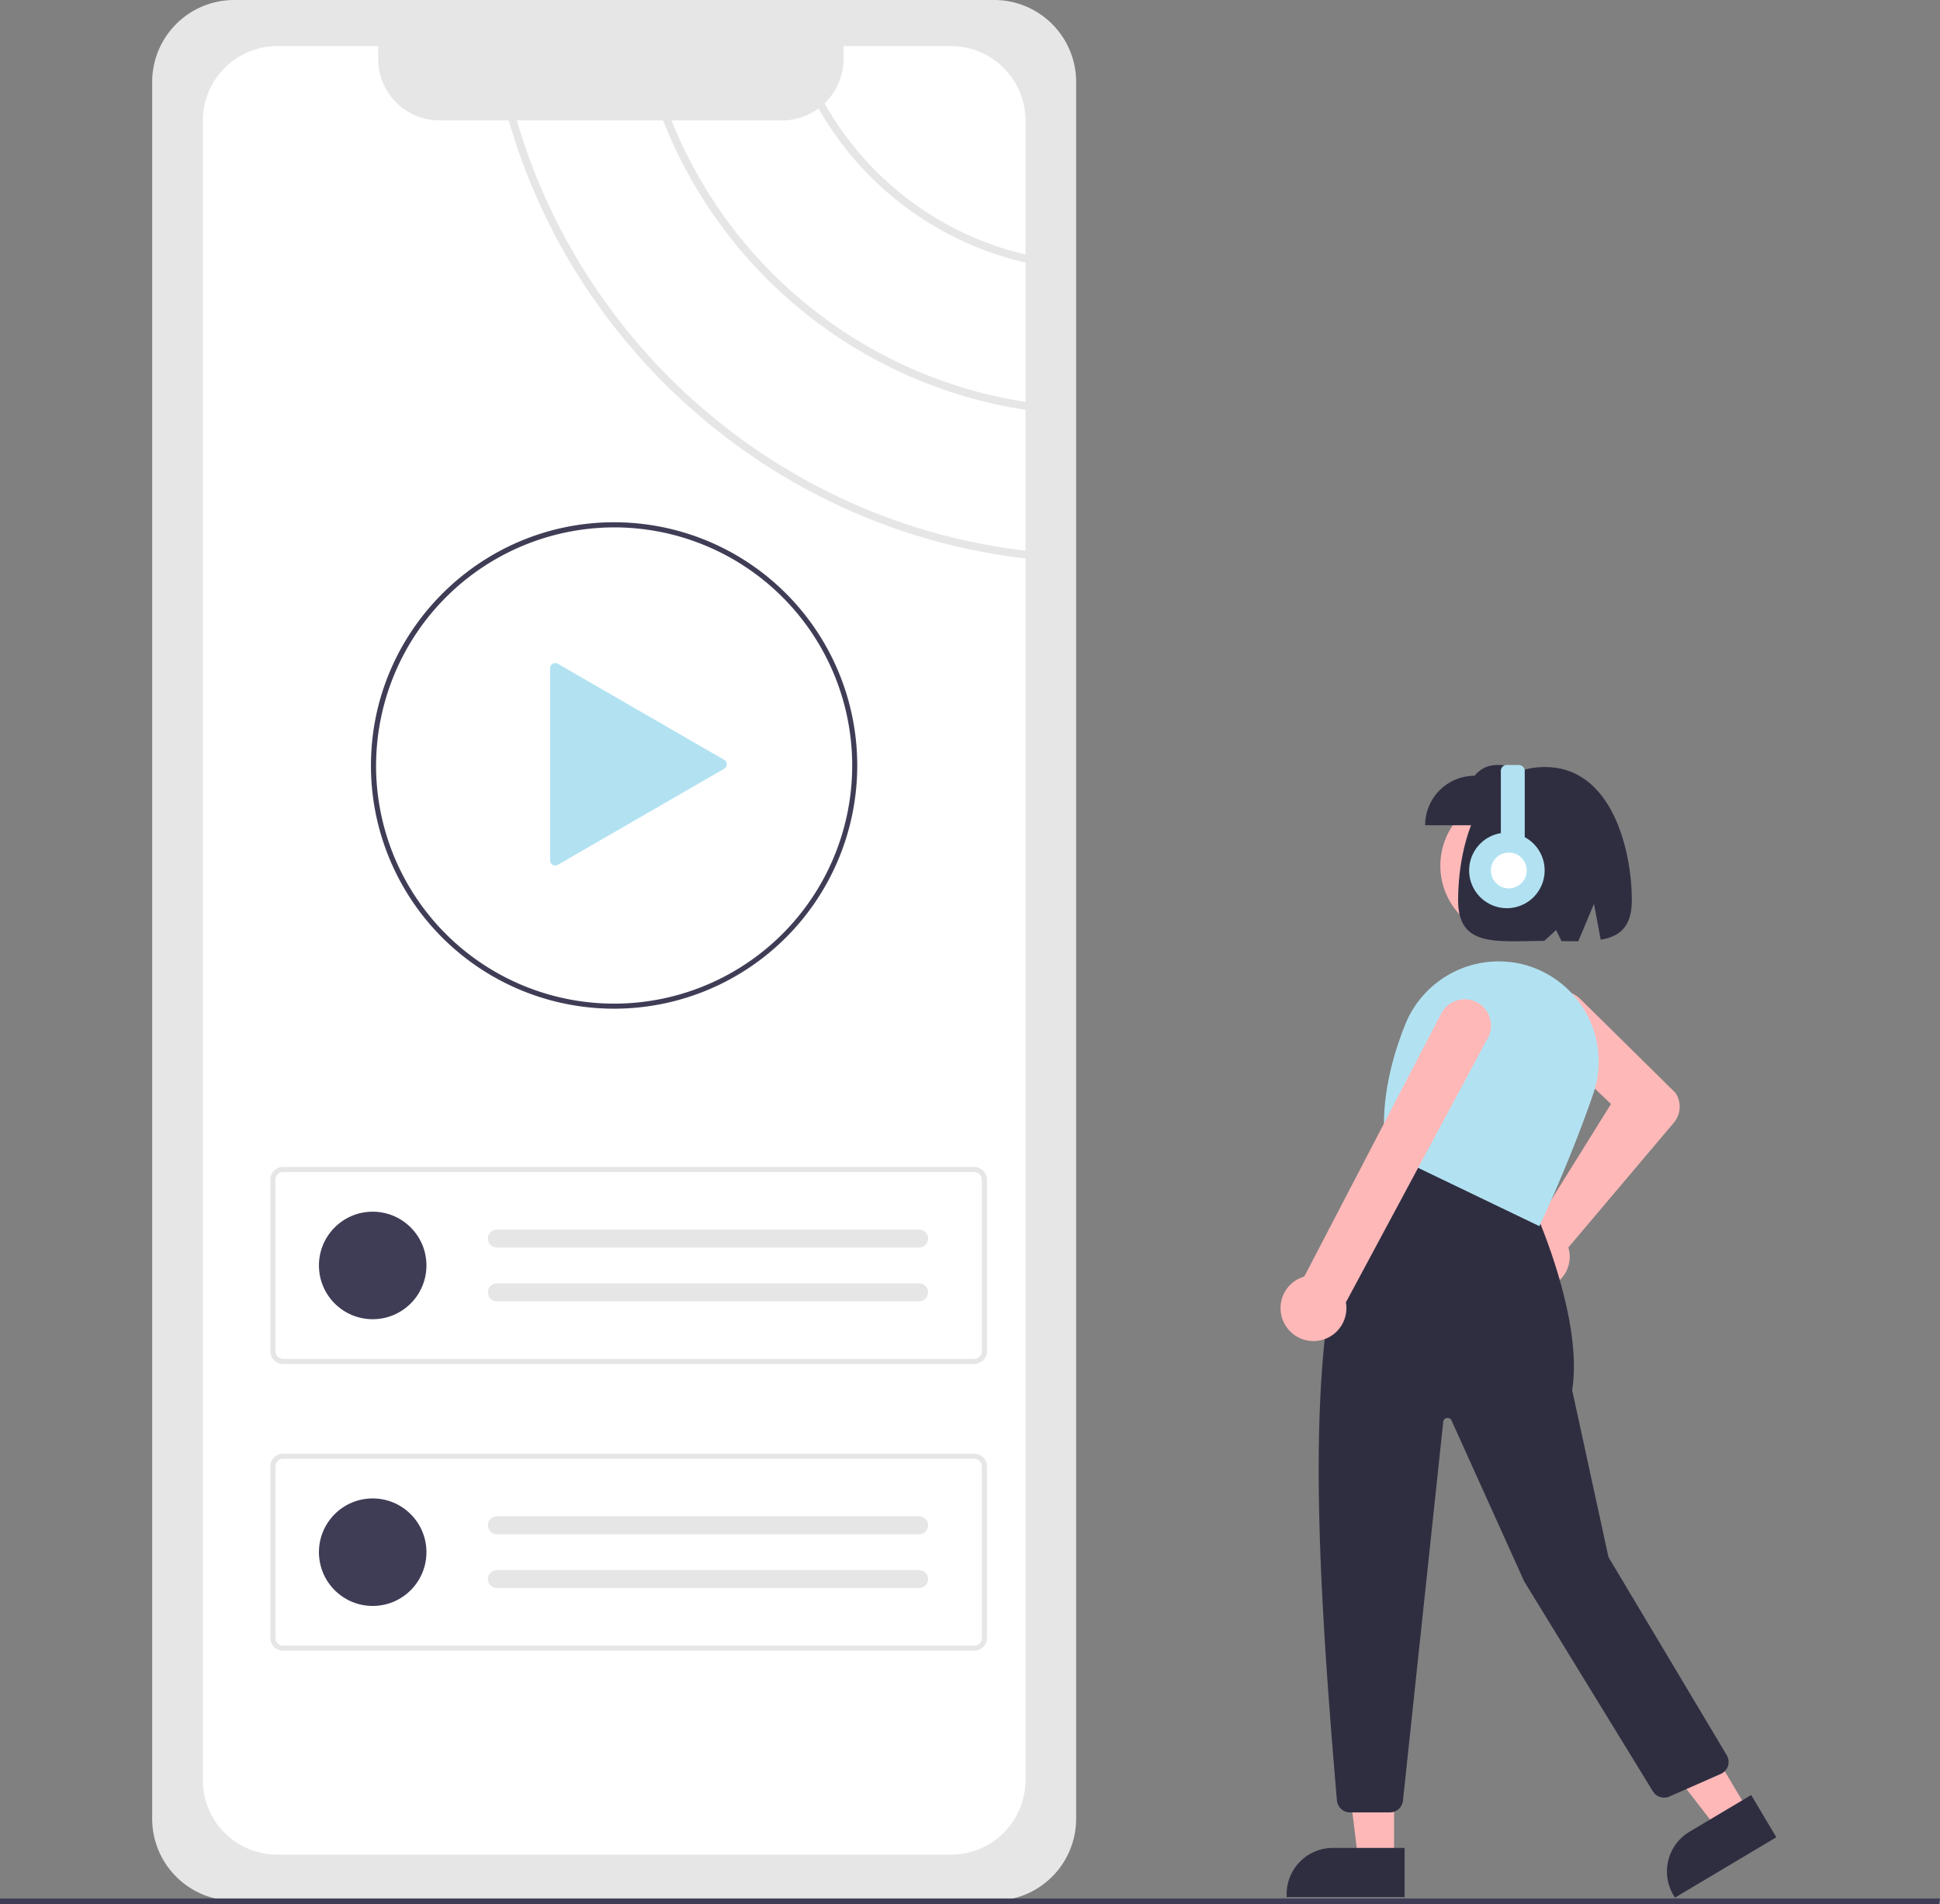 <svg xmlns="http://www.w3.org/2000/svg" width="757.964" height="743.732" viewBox="0 0 757.964 743.732" xmlns:xlink="http://www.w3.org/1999/xlink">
  <rect x="0" y="0" width="757.964" height="743.732" fill="#808080" stroke="none"/>
  <g id="Group_4" data-name="Group 4" transform="translate(-221 -78)">
    <path id="Path_31-95" data-name="Path 31" d="M312.471,78.134a32.036,32.036,0,0,0-32,32V788.562a32.036,32.036,0,0,0,32,32h297a32.037,32.037,0,0,0,32-32V110.134a32.036,32.036,0,0,0-32-32Z" transform="translate(-0.018 -0.134)" fill="#e6e6e6"/>
    <path id="Path_32-96" data-name="Path 32" d="M621.676,235.116v-54.44a125.247,125.247,0,0,1-80.859-60.189h0a23.789,23.789,0,0,1-14.22,4.68H483.368A178.549,178.549,0,0,0,621.676,235.116Z" transform="translate(-0.018 -0.134)" fill="#fff"/>
    <path id="Path_33-97" data-name="Path 33" d="M621.676,177.556v-52.3a29.121,29.121,0,0,0-29.13-29.13h-41.97v5.05a23.917,23.917,0,0,1-7.4,17.329,122.3,122.3,0,0,0,78.5,59.049Z" transform="translate(-0.018 -0.134)" fill="#fff"/>
    <path id="Path_34-98" data-name="Path 34" d="M419.787,125.168H392.756a23.987,23.987,0,0,1-23.98-23.99v-5.05H329.4a29.128,29.128,0,0,0-29.13,29.132v648.2a29.079,29.079,0,0,0,29.13,29.11h263.15a28.362,28.362,0,0,0,3.59-.22,29.146,29.146,0,0,0,25.54-28.89V296.286C525.967,285.2,446.218,216.907,419.787,125.168Z" transform="translate(-0.018 -0.134)" fill="#fff"/>
    <path id="Path_35-99" data-name="Path 35" d="M480.088,125.168h-57.14c26.3,90.039,104.68,157.028,198.729,168.068v-55.02A181.668,181.668,0,0,1,480.087,125.168Z" transform="translate(-0.018 -0.134)" fill="#fff"/>
    <path id="Path_36-100" data-name="Path 36" d="M601.63,610.915h-270a5.006,5.006,0,0,1-5-5V538.94a5.006,5.006,0,0,1,5-5h270a5.006,5.006,0,0,1,5,5v66.976A5.006,5.006,0,0,1,601.63,610.915Zm-270-74.976a3,3,0,0,0-3,3v66.976a3,3,0,0,0,3,3h270a3,3,0,0,0,3-3V538.94a3,3,0,0,0-3-3Z" transform="translate(-0.018 -0.134)" fill="#e6e6e6"/>
    <circle id="Ellipse_4" data-name="Ellipse 4" cx="21" cy="21" r="21" transform="translate(345.611 551.293)" fill="#3f3d56"/>
    <path id="Path_37-101" data-name="Path 37" d="M415.129,558.427a3.5,3.5,0,0,0,0,7h165a3.5,3.5,0,1,0,0-7Z" transform="translate(-0.018 -0.134)" fill="#e6e6e6"/>
    <path id="Path_38-102" data-name="Path 38" d="M415.129,579.427a3.5,3.5,0,0,0,0,7h165a3.5,3.5,0,1,0,0-7Z" transform="translate(-0.018 -0.134)" fill="#e6e6e6"/>
    <path id="Path_39-103" data-name="Path 39" d="M601.63,722.915h-270a5.006,5.006,0,0,1-5-5V650.94a5.006,5.006,0,0,1,5-5h270a5.006,5.006,0,0,1,5,5v66.976A5.006,5.006,0,0,1,601.63,722.915Zm-270-74.976a3,3,0,0,0-3,3v66.976a3,3,0,0,0,3,3h270a3,3,0,0,0,3-3V650.94a3,3,0,0,0-3-3Z" transform="translate(-0.018 -0.134)" fill="#e6e6e6"/>
    <circle id="Ellipse_5" data-name="Ellipse 5" cx="21" cy="21" r="21" transform="translate(345.611 663.293)" fill="#3f3d56"/>
    <path id="Path_40-104" data-name="Path 40" d="M415.129,670.427a3.5,3.5,0,0,0,0,7h165a3.5,3.5,0,1,0,0-7Z" transform="translate(-0.018 -0.134)" fill="#e6e6e6"/>
    <path id="Path_41-105" data-name="Path 41" d="M415.129,691.427a3.5,3.5,0,0,0,0,7h165a3.5,3.5,0,1,0,0-7Z" transform="translate(-0.018 -0.134)" fill="#e6e6e6"/>
    <path id="Path_42-106" data-name="Path 42" d="M460.947,471.93a94.96,94.96,0,0,1-95-95c0-.2,0-.408.012-.607.291-52.025,42.9-94.393,94.988-94.393a95,95,0,1,1,0,190Zm0-188a93.2,93.2,0,0,0-92.99,92.456c-.011.212-.01.383-.01.544a93.012,93.012,0,1,0,93-93Z" transform="translate(-0.018 0.07)" fill="#3f3d56"/>
    <path id="Path_43-107" data-name="Path 43" d="M503.97,381.529l-65.022-37.541a2,2,0,0,0-3,1.732V420.8a2,2,0,0,0,3,1.732l65.022-37.541a2,2,0,0,0,0-3.464l-65.022-37.541a2,2,0,0,0-3,1.732V420.8a2,2,0,0,0,3,1.732l65.022-37.541a2,2,0,0,0,0-3.464Z" transform="translate(-0.018 -6.721)" fill="#b2e2f2"/>
    <path id="Path_54-108" data-name="Path 54" d="M757.569,743.732H0v-2.181H757.964Z" transform="translate(221 78)" fill="#3f3d56"/>
    <g id="Group_1" data-name="Group 1" transform="translate(-869.284 495.958)">
      <circle id="Ellipse_3" data-name="Ellipse 3" cx="27.936" cy="27.936" r="27.936" transform="translate(1653.026 -107.758)" fill="#ffb8b8"/>
      <path id="Path_21-109" data-name="Path 21" d="M812.723,631a12.514,12.514,0,0,1,9.466-16.1,11.893,11.893,0,0,1,1.66-.2l29.427-47.229L826.4,541.915A10.728,10.728,0,1,1,841.32,526.5l37.113,36.6.075.091a9.719,9.719,0,0,1-.676,11.584L836.6,623.534a11.733,11.733,0,0,1,.307,1.19,12.514,12.514,0,0,1-11.232,14.918q-.533.047-1.06.047A12.553,12.553,0,0,1,812.723,631Z" transform="translate(866.433 -554.209)" fill="#ffb8b8"/>
      <path id="Path_22-110" data-name="Path 22" d="M589.772,539.948H575.827l-6.633-53.786,20.58,0Z" transform="translate(1045.18 -230.972)" fill="#ffb8b8"/>
      <path id="Path_23-111" data-name="Path 23" d="M812.885,719.943l-46.1,0V718.8a18.069,18.069,0,0,1,18.07-18.069h28.031Z" transform="translate(826.191 -396.88)" fill="#2f2e41"/>
      <path id="Path_24-112" data-name="Path 24" d="M674.777,526.174l-11.982,7.135-33.217-42.82,17.685-10.529Z" transform="translate(1098.774 -236.477)" fill="#ffb8b8"/>
      <path id="Path_25-113" data-name="Path 25" d="M848.632,729.873l-.582-.977a18.07,18.07,0,0,1,6.281-24.77l24.085-14.341,9.826,16.5Z" transform="translate(896.059 -406.599)" fill="#2f2e41"/>
      <path id="Path_26-114" data-name="Path 26" d="M780.531,810.423c-9.341-109.994-14.9-212.178,19.25-253.862l.264-.323,57.468,22.988.095.205c.194.422,19.306,42.463,14.848,70.741l14.175,65.206,46.219,77.391a5.12,5.12,0,0,1-2.333,7.311l-20.086,8.837a5.142,5.142,0,0,1-6.424-2.008L853.73,724.923l-28.4-62.883a1.706,1.706,0,0,0-3.252.522L806.338,810.535a5.109,5.109,0,0,1-5.089,4.577H785.633A5.153,5.153,0,0,1,780.531,810.423Z" transform="translate(832.083 -525.133)" fill="#2f2e41"/>
      <path id="Path_27-115" data-name="Path 27" d="M787.986,592.013l-.274-.131-.043-.3c-2.147-15.025.394-31.72,7.552-49.62a39.4,39.4,0,0,1,45.726-23.594h0a39.348,39.348,0,0,1,25.092,19.295,38.923,38.923,0,0,1,2.7,31.193c-9.024,26.388-20.73,51.078-20.848,51.324l-.245.515Z" transform="translate(844.072 -559.713)" fill="#b2e2f2"/>
      <path id="Path_28-116" data-name="Path 28" d="M765.634,647.248a12.776,12.776,0,0,1,9.16-13.935l53.739-103.171a10.3,10.3,0,1,1,17.522,10.817L791.046,643.411a12.419,12.419,0,0,1,.2,1.888,12.861,12.861,0,0,1-13.033,13.208h0a12.873,12.873,0,0,1-9.87-4.834,12.713,12.713,0,0,1-2.714-6.425Z" transform="translate(825.073 -552.635)" fill="#ffb8b8"/>
      <path id="Path_29-117" data-name="Path 29" d="M795.454,500.188h44.359V480.852c-9.736-3.868-19.264-7.158-25.023,0a19.336,19.336,0,0,0-19.336,19.336Z" transform="translate(851.636 -595.791)" fill="#2f2e41"/>
      <path id="Path_30-118" data-name="Path 30" d="M836.215,477.059c26.519,0,33.941,33.24,33.941,51.993,0,10.458-4.729,14.2-12.162,15.464l-2.625-14-6.147,14.6c-2.088.01-4.281-.03-6.555-.072l-2.084-4.292-4.648,4.215c-18.616.028-33.661,2.741-33.661-15.917C802.274,510.3,808.784,477.059,836.215,477.059Z" transform="translate(857.69 -595.41)" fill="#2f2e41"/>
    </g>
    <g id="Group_2" data-name="Group 2" transform="translate(684 38)">
      <path id="Path_53-119" data-name="Path 53" d="M820.737,295.13V269.263a2.333,2.333,0,0,0-2.333-2.333h-4.666a2.333,2.333,0,0,0-2.333,2.333V293.57a14.745,14.745,0,1,0,9.331,1.56Z" transform="translate(-688.018 71.866)" fill="#b2e2f2"/>
      <circle id="Ellipse_8" data-name="Ellipse 8" cx="6.998" cy="6.998" r="6.998" transform="translate(119.5 373.01)" fill="#fff"/>
    </g>
  </g>
</svg>